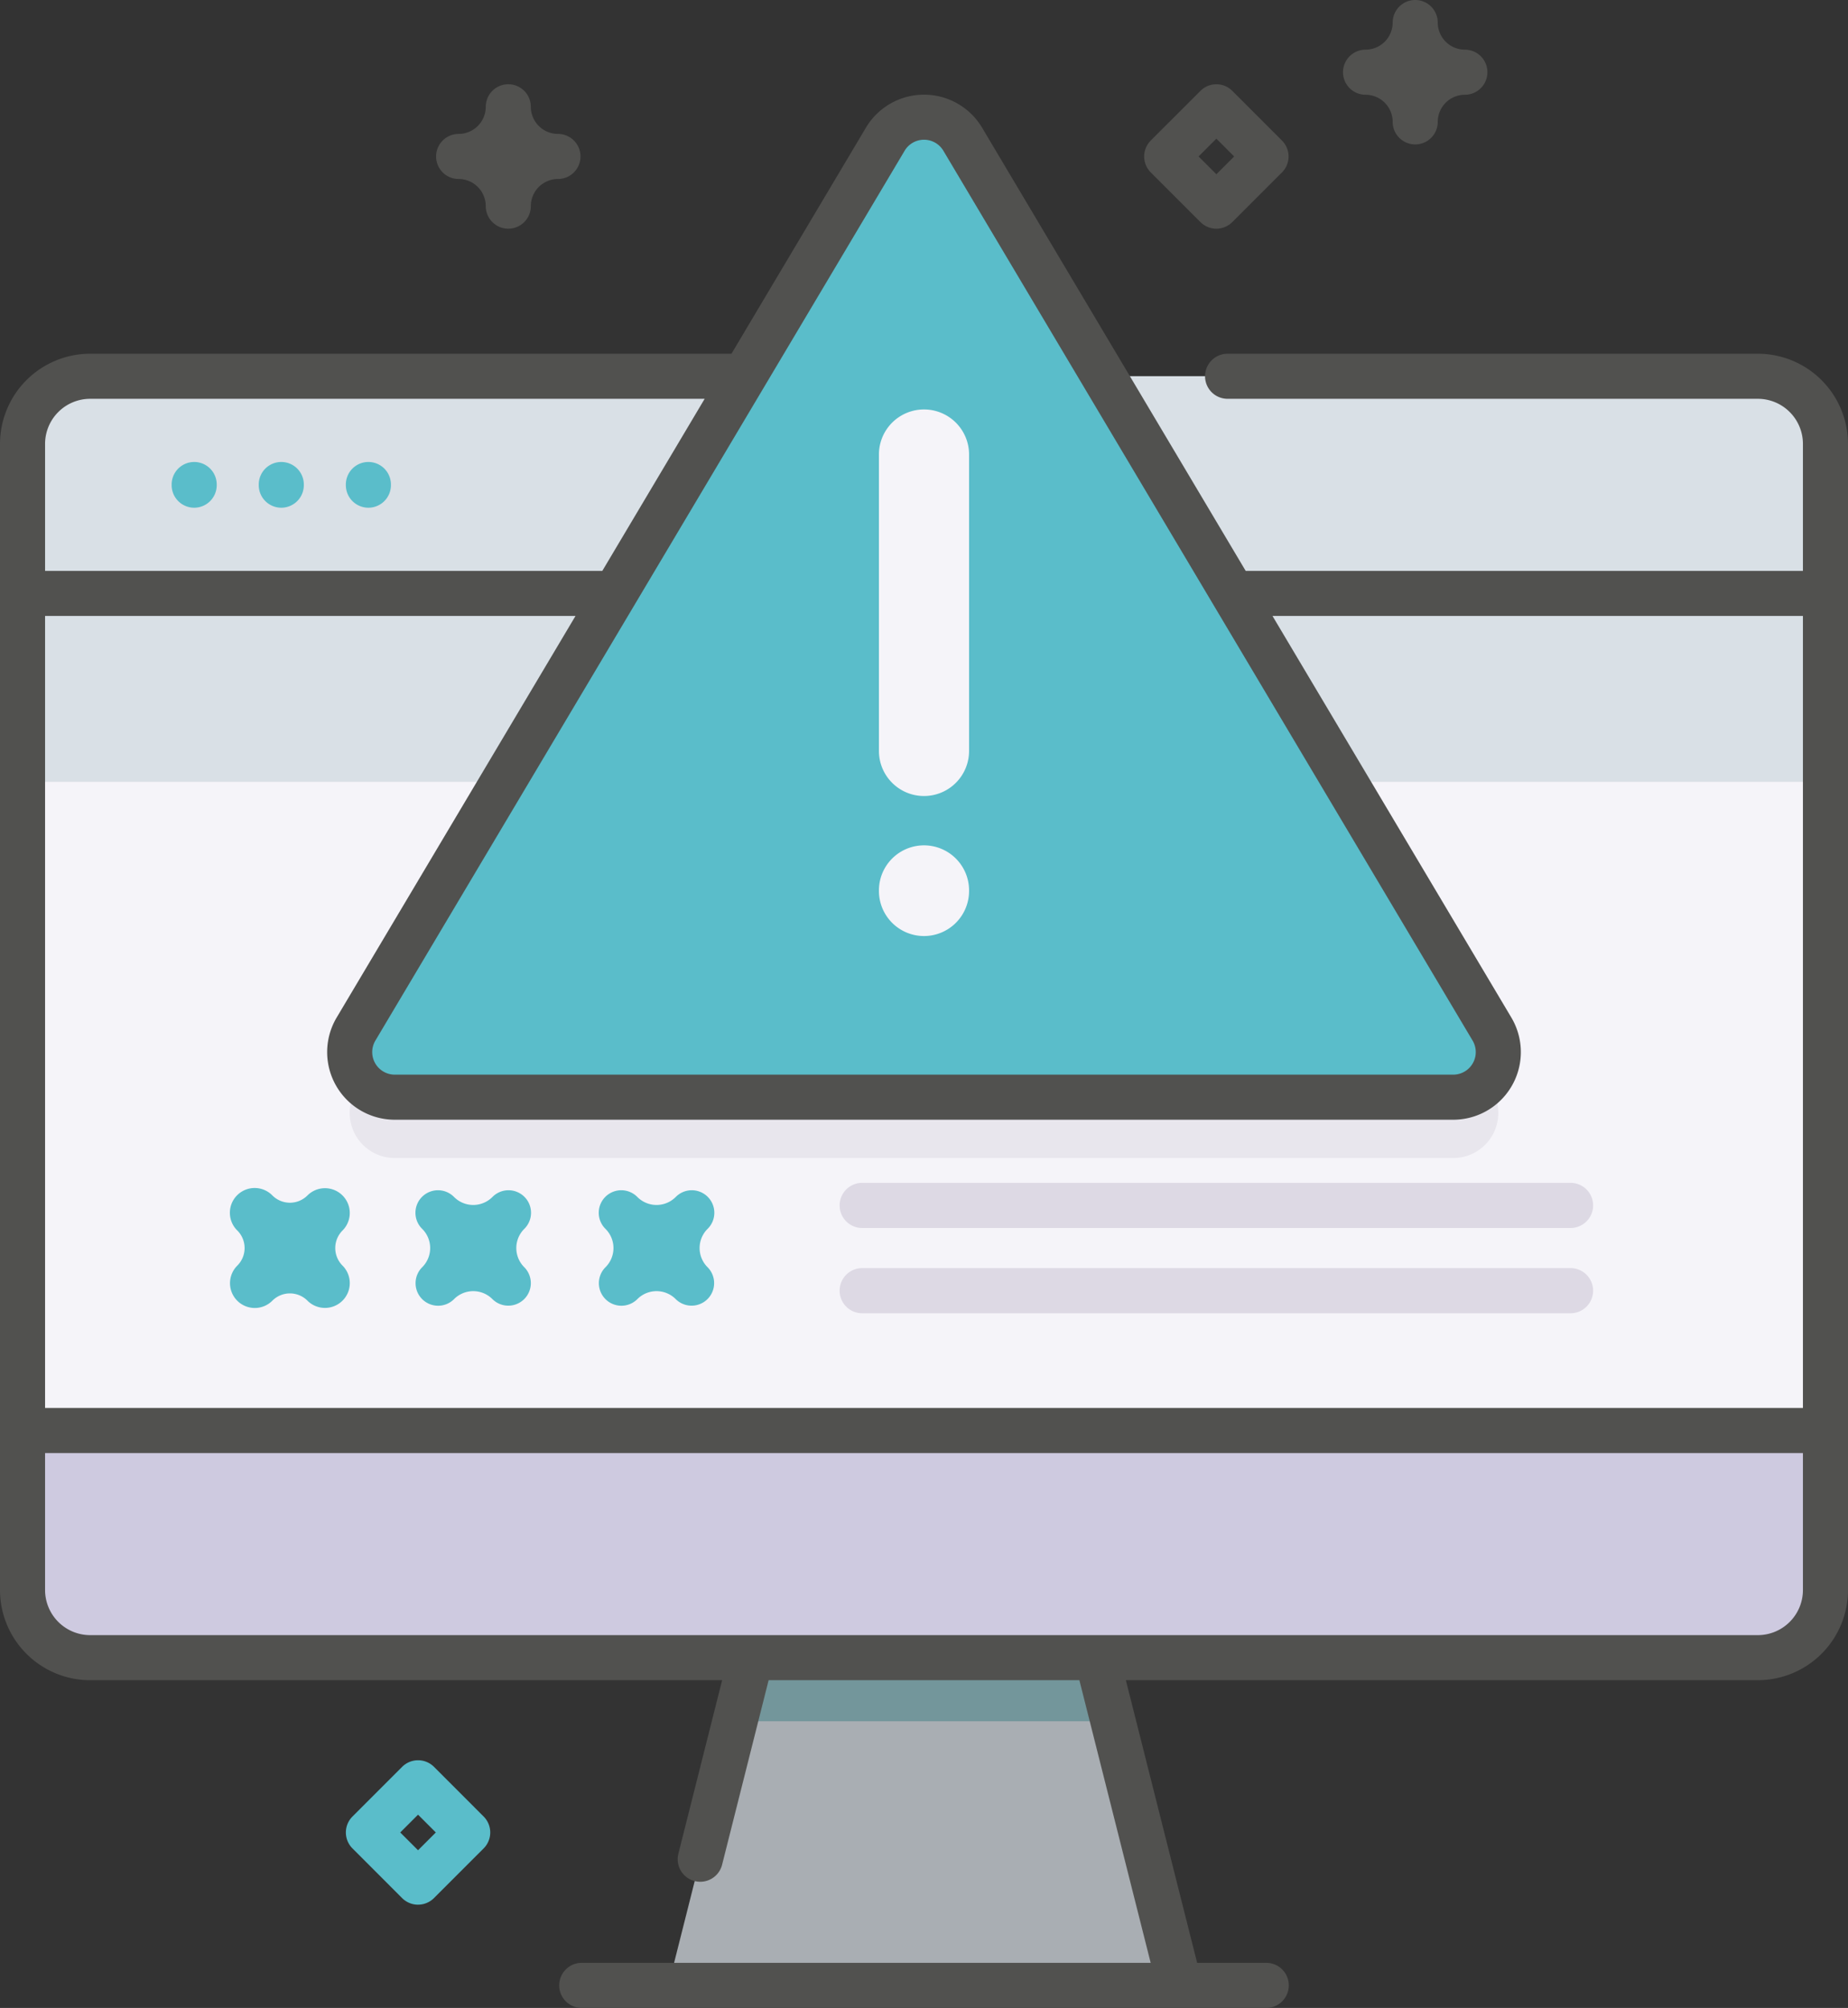 <svg xmlns="http://www.w3.org/2000/svg" width="410" height="445.412" viewBox="0 0 410 445.412">
  <rect x="0" y="0" width="410" height="445.412" fill="#333333" stroke="none"/>
  <g id="error" transform="translate(-51 -33.293)">
    <path id="Path_3" data-name="Path 3" d="M312.71,473.712H199.289l22.682-89.9h68.057Z" fill="#a9aeb3"/>
    <path id="Path_4" data-name="Path 4" d="M297.928,415.109H214.071l7.9-31.3h68.057Z" fill="#73969b"/>
    <path id="Path_5" data-name="Path 5" d="M456,131.758v254.25a15.005,15.005,0,0,1-15,15H71a15.005,15.005,0,0,1-15-15V131.758a15.005,15.005,0,0,1,15-15H441A15.005,15.005,0,0,1,456,131.758Z" fill="#f5f4f9"/>
    <path id="Path_6" data-name="Path 6" d="M138.584,290.176H373.415a10,10,0,0,0,8.594-15.112L264.595,77.681a10,10,0,0,0-17.189,0L129.99,275.064a10,10,0,0,0,8.594,15.112Z" fill="#e8e6ed"/>
    <path id="Path_7" data-name="Path 7" d="M456,206.733V131.758a15.005,15.005,0,0,0-15-15H71a15.005,15.005,0,0,0-15,15v74.975Z" fill="#d9e0e6"/>
    <path id="Path_8" data-name="Path 8" d="M456,164.929V131.758a15,15,0,0,0-15-15H71a15,15,0,0,0-15,15v33.171Z" fill="#d9e0e6"/>
    <path id="Path_9" data-name="Path 9" d="M56,350.616v35.39a15,15,0,0,0,15,15H441a15,15,0,0,0,15-15v-35.39Z" fill="#cecae0"/>
    <g id="Group_1" data-name="Group 1">
      <path id="Path_10" data-name="Path 10" d="M94.082,145.916a5,5,0,0,1-5-5v-.145a5,5,0,0,1,10,0v.145A5,5,0,0,1,94.082,145.916Z" fill="#5abdca"/>
      <path id="Path_11" data-name="Path 11" d="M113.406,145.916a5,5,0,0,1-5-5v-.145a5,5,0,0,1,10,0v.145A5,5,0,0,1,113.406,145.916Z" fill="#5abdca"/>
      <path id="Path_12" data-name="Path 12" d="M132.731,145.916a5,5,0,0,1-5-5v-.145a5,5,0,1,1,10,0v.145A5,5,0,0,1,132.731,145.916Z" fill="#5abdca"/>
    </g>
    <path id="Path_13" data-name="Path 13" d="M138.584,276.676H373.415a10,10,0,0,0,8.594-15.112L264.595,64.181a10,10,0,0,0-17.189,0L129.99,261.564a10,10,0,0,0,8.594,15.112Z" fill="#5abdca"/>
    <path id="Path_14" data-name="Path 14" d="M441,111.758H323.354a5,5,0,0,0,0,10H441a10.011,10.011,0,0,1,10,10v28.171H327.369L268.891,61.624a15,15,0,0,0-25.783,0l-29.823,50.133H71a20.023,20.023,0,0,0-20,20V386.005a20.023,20.023,0,0,0,20,20H211.215l-9.71,38.487a5,5,0,1,0,9.7,2.446L221.528,406h68.945l15.819,62.7H180.066a5,5,0,1,0,0,10H331.933a5,5,0,0,0,0-10H316.6L300.784,406H441a20.023,20.023,0,0,0,20-20V131.758a20.023,20.023,0,0,0-20-20Zm10,58.171V345.615H61V169.929H178.683l-52.989,89.078a15,15,0,0,0,12.891,22.669H373.417a15,15,0,0,0,12.891-22.668L333.319,169.93H451ZM251.7,66.737a5,5,0,0,1,8.6,0L377.713,264.12a5,5,0,0,1-4.3,7.555H138.584a5,5,0,0,1-4.3-7.556ZM71,121.758H207.338l-22.707,38.171H61V131.758A10.011,10.011,0,0,1,71,121.758ZM441,396.005H71a10.011,10.011,0,0,1-10-10v-30.39H451v30.39A10.011,10.011,0,0,1,441,396.005Z" fill="#51514f"/>
    <path id="Path_15" data-name="Path 15" d="M256,209.87a10,10,0,0,1-10-10V134.12a10,10,0,0,1,20,0v65.75A10,10,0,0,1,256,209.87Z" fill="#f5f4f9"/>
    <path id="Path_16" data-name="Path 16" d="M256,240.928a10,10,0,0,1-10-10v-.115a10,10,0,0,1,20,0v.115A10,10,0,0,1,256,240.928Z" fill="#f5f4f9"/>
    <path id="Path_17" data-name="Path 17" d="M123.1,322.921a4.983,4.983,0,0,1-3.535-1.464,6.005,6.005,0,0,0-8.485,0,5,5,0,1,1-7.07-7.072,6,6,0,0,0,0-8.485,5,5,0,1,1,7.07-7.071,6,6,0,0,0,8.484,0,5,5,0,0,1,7.072,7.071,6.006,6.006,0,0,0,0,8.485,5,5,0,0,1-3.535,8.536Z" fill="#5abdca" stroke="#5abdca" stroke-width="1"/>
    <path id="Path_18" data-name="Path 18" d="M163.771,322.921a4.983,4.983,0,0,1-3.535-1.464,6.007,6.007,0,0,0-8.486,0,5,5,0,1,1-7.07-7.072,6,6,0,0,0,0-8.485,5,5,0,1,1,7.07-7.071,6.008,6.008,0,0,0,8.486,0,5,5,0,1,1,7.07,7.071,6,6,0,0,0,0,8.485,5,5,0,0,1-3.535,8.536Z" fill="#5abdca"/>
    <path id="Path_19" data-name="Path 19" d="M204.438,322.921a4.983,4.983,0,0,1-3.535-1.464,6.007,6.007,0,0,0-8.486,0,5,5,0,1,1-7.07-7.072,6,6,0,0,0,0-8.485,5,5,0,1,1,7.07-7.071,6.008,6.008,0,0,0,8.486,0,5,5,0,1,1,7.07,7.071,6,6,0,0,0,0,8.485,5,5,0,0,1-3.535,8.536Z" fill="#5abdca"/>
    <path id="Path_20" data-name="Path 20" d="M399.443,305.694H242.289a5.008,5.008,0,0,1,0-10.016H399.443a5.008,5.008,0,1,1,0,10.016Z" fill="#ddd9e4"/>
    <path id="Path_21" data-name="Path 21" d="M399.443,324.608H242.289a5.008,5.008,0,0,1,0-10.016H399.443a5.008,5.008,0,1,1,0,10.016Z" fill="#ddd9e4"/>
    <path id="Path_22" data-name="Path 22" d="M143.749,455.8a5,5,0,0,1-3.535-1.464L129.2,443.314a5,5,0,0,1,0-7.071l11.018-11.018a5,5,0,0,1,7.07,0L158.3,436.243a5,5,0,0,1,0,7.072l-11.019,11.018a5,5,0,0,1-3.535,1.463ZM139.8,439.778l3.946,3.947,3.947-3.947-3.947-3.947Z" fill="#5abdca"/>
    <path id="Path_23" data-name="Path 23" d="M320.866,84.021a5,5,0,0,1-3.535-1.464L306.312,71.539a5,5,0,0,1,0-7.072l11.019-11.018a5,5,0,0,1,7.07,0l11.018,11.018a5,5,0,0,1,0,7.071L324.4,82.556a5,5,0,0,1-3.535,1.465ZM316.919,68l3.947,3.947L324.812,68l-3.946-3.947Z" fill="#51514f"/>
    <path id="Path_24" data-name="Path 24" d="M364.982,65.329a5,5,0,0,1-5-5,6.025,6.025,0,0,0-6.019-6.018,5,5,0,0,1,0-10,6.026,6.026,0,0,0,6.019-6.018,5,5,0,1,1,10,0A6.025,6.025,0,0,0,376,44.311a5,5,0,0,1,0,10,6.025,6.025,0,0,0-6.018,6.018A5,5,0,0,1,364.982,65.329Z" fill="#51514f"/>
    <path id="Path_25" data-name="Path 25" d="M163.771,84.021a5,5,0,0,1-5-5A6.025,6.025,0,0,0,152.753,73a5,5,0,0,1,0-10,6.025,6.025,0,0,0,6.018-6.018,5,5,0,0,1,10,0A6.025,6.025,0,0,0,174.79,63a5,5,0,0,1,0,10,6.026,6.026,0,0,0-6.019,6.018A5,5,0,0,1,163.771,84.021Z" fill="#51514f"/>
  </g>
</svg>
